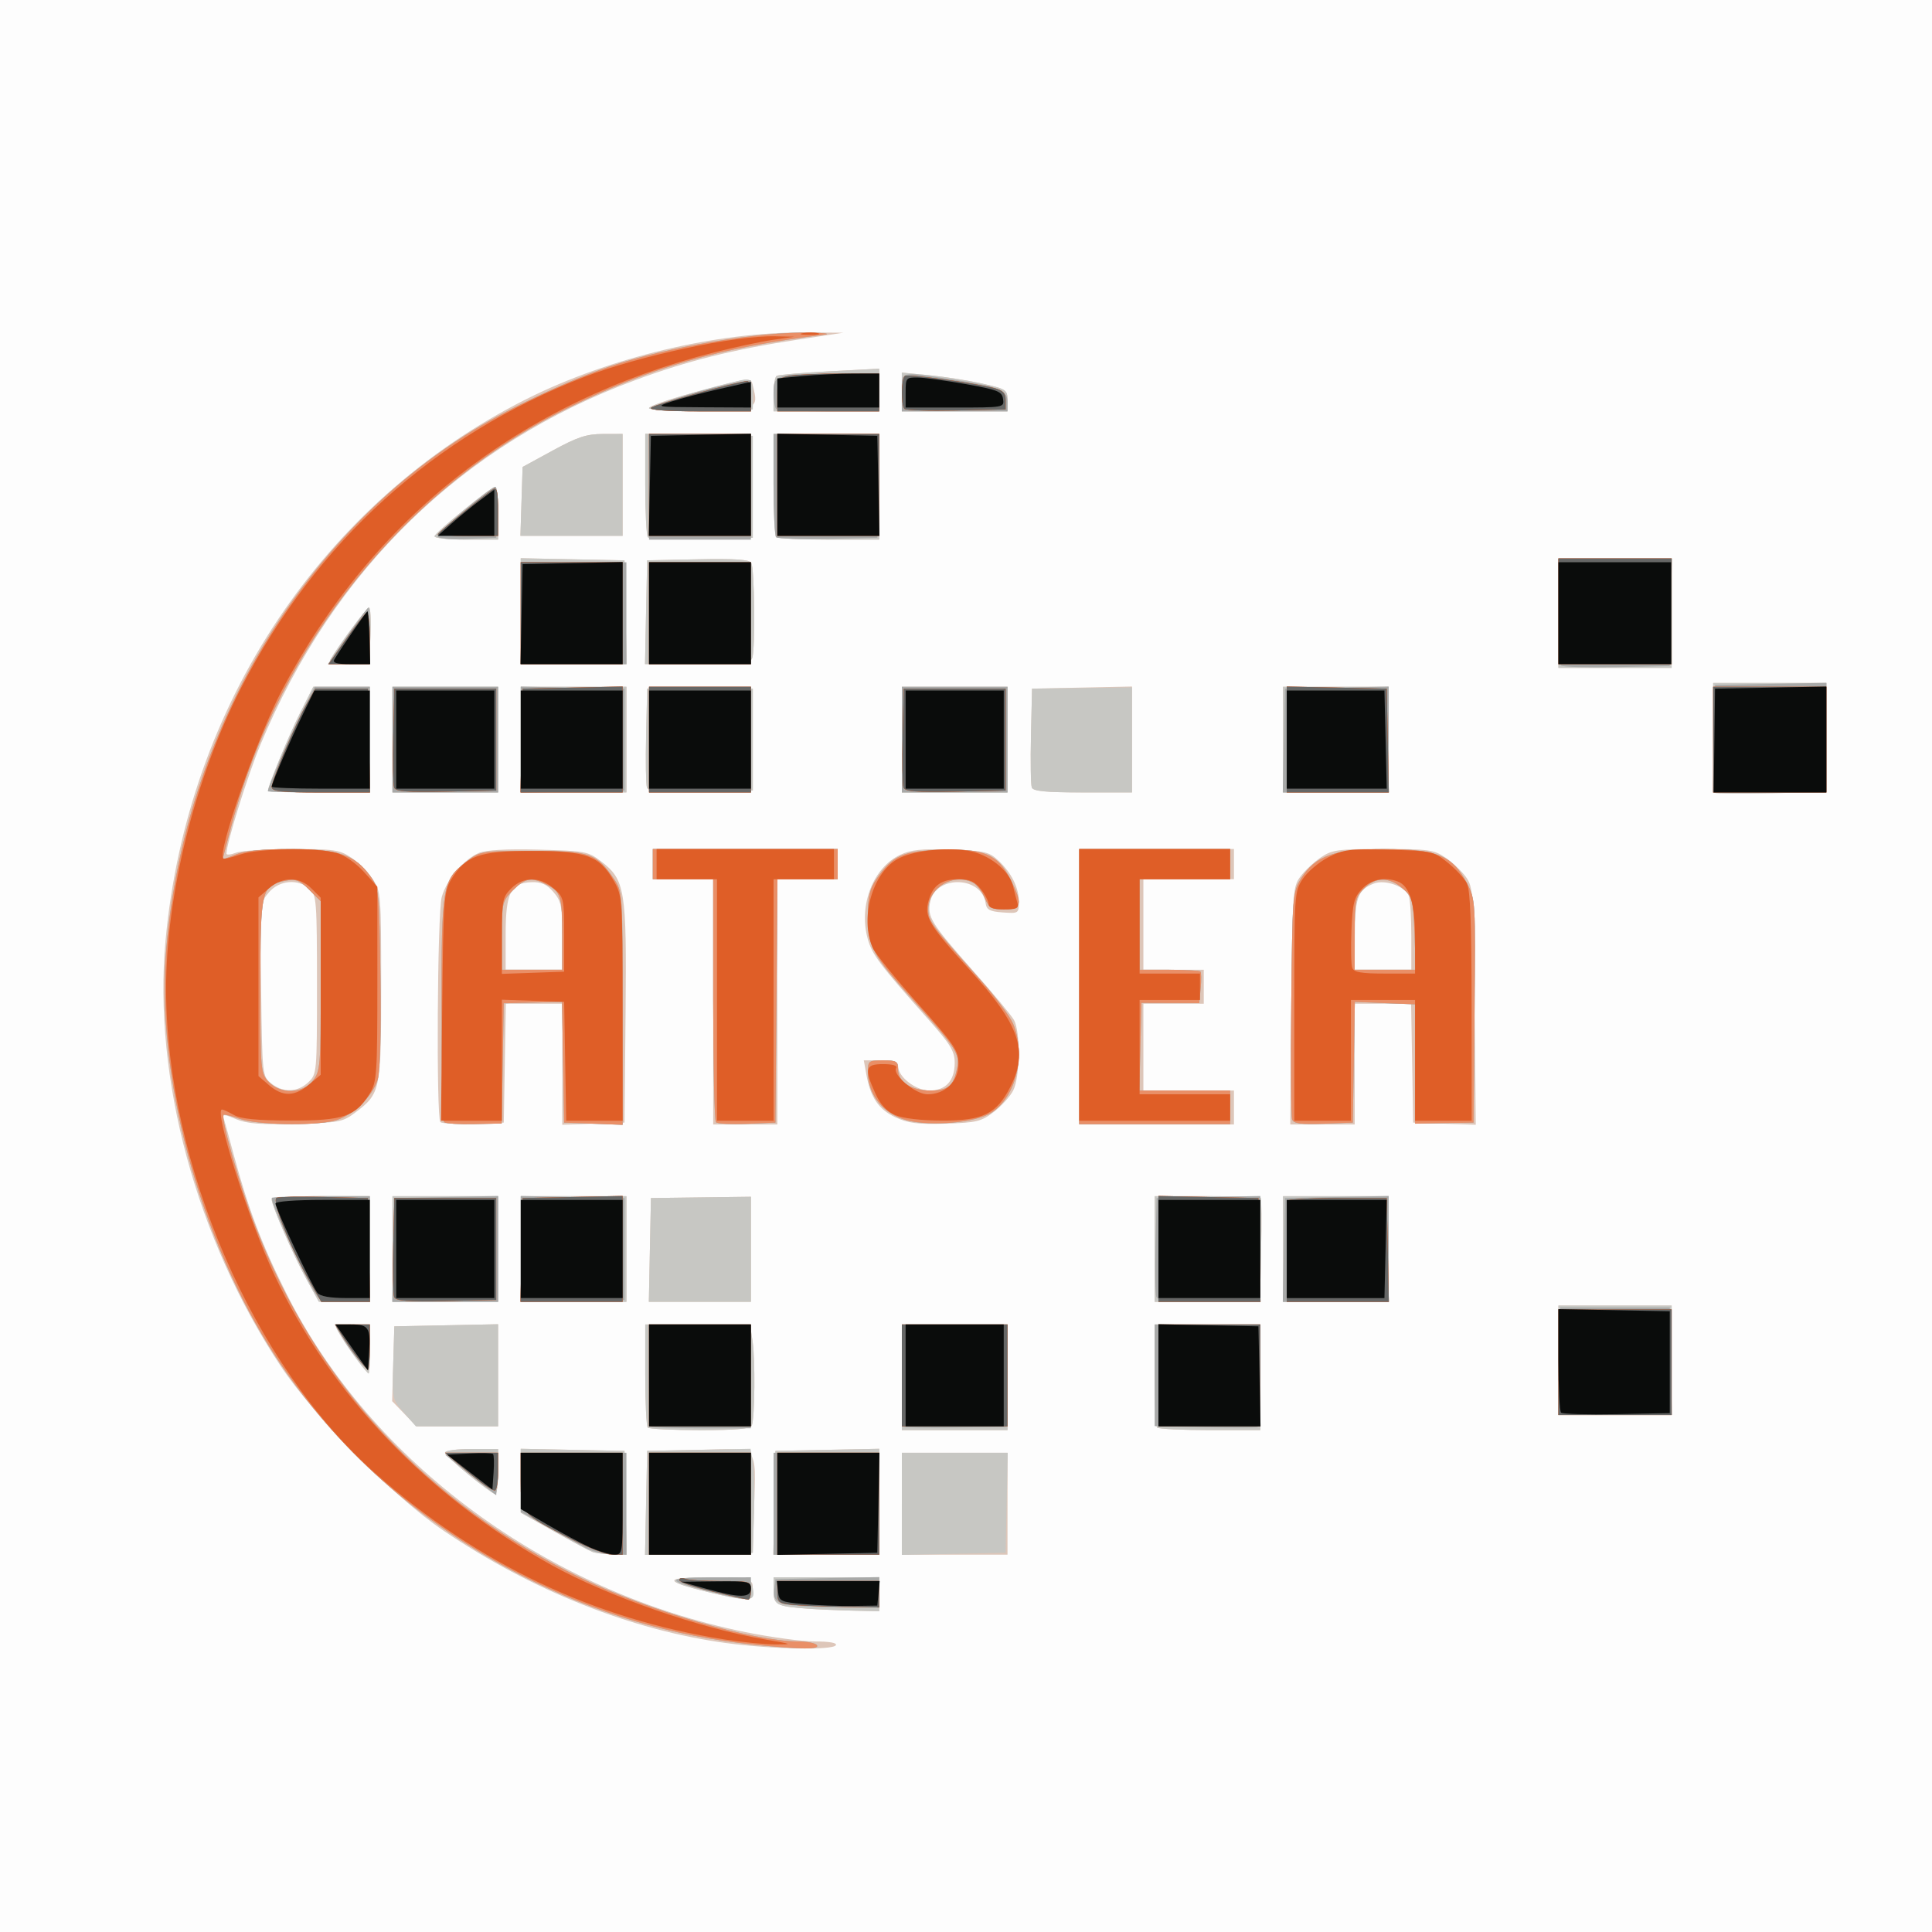 <?xml version="1.0" encoding="UTF-8" standalone="no"?>
<!-- Created with Inkscape (http://www.inkscape.org/) -->
<svg id="svg3387" xmlns:rdf="http://www.w3.org/1999/02/22-rdf-syntax-ns#" xmlns="http://www.w3.org/2000/svg" height="640" viewBox="0 0 640 640" width="640" version="1.1" xmlns:cc="http://creativecommons.org/ns#" xmlns:dc="http://purl.org/dc/elements/1.1/">
 <rect x="0" y="0" width="640" height="640" fill="#333333" stroke="none"/>
 <path id="path3413" d="m0 320v-320h320 320v320 320h-320-320v-320z" fill="#fdfdfd"/>
 <path id="path3411" d="m240.52 544.28c-31.41-4.28-64.19-17.31-93.64-37.25-16.38-11.07-42.87-37.87-53.933-54.55-27.845-41.98-42.283-95.36-38.114-140.92 7.139-78.02 52.147-145.53 119.61-179.39 27.42-13.76 63-22.24 92.44-22.04l12.5 0.088-15 2.276c-21.429 3.251-36.574 7.016-53.75 13.363-57.484 21.241-100.22 62.767-124.37 120.85-4.242 10.202-11.237 32.634-11.249 36.075-0.002 0.499 1.44 0.358 3.203-0.312s10.118-1.219 18.565-1.219c13.905 0 15.758 0.269 19.576 2.842 2.32 1.563 5.497 4.74 7.06 7.06 2.767 4.106 2.842 5.038 2.842 35.345 0 34.666-0.199 35.664-8.334 41.876-4.352 3.323-5.364 3.523-19.807 3.912-11.661 0.314-16.307-0.043-19.864-1.53-4.328-1.808-4.599-1.794-3.997 0.215 0.355 1.185 1.777 6.373 3.159 11.53 4.773 17.807 9.343 29.841 17.474 46.014 28.134 55.955 86.268 98.827 152.08 112.15 8.377 1.696 18.708 3.084 22.959 3.084 4.835 0 7.44 0.468 6.957 1.25-1.076 1.741-21.186 1.342-36.352-0.722zm-138.41-185.75c2.86-2.69 2.89-2.99 2.89-32.3 0-27.479-0.169-29.742-2.374-31.737-3.826-3.463-10.04-2.964-13.523 1.085-2.98 3.465-2.981 3.472-2.604 32.184 0.373 28.463 0.403 28.739 3.328 31.106 3.897 3.153 8.711 3.023 12.281-0.33zm165.39 174.36c-10.409-0.784-11.25-1.236-11.25-6.038v-4.351h17.5 17.5v5.625 5.625l-9.062-0.218c-4.984-0.12-11.594-0.409-14.688-0.642zm-33.1-5.533c-15.076-3.675-14.72-5.005 1.23-4.589 13.702 0.357 13.72 0.362 13.733 3.483 0.017 4.046-2.223 4.212-14.962 1.106zm-38.15-13.27c-1.031-0.393-6.797-3.478-12.812-6.856l-10.938-6.142v-10.581-10.581l17.188 0.348 17.188 0.348 0.348 17.188 0.348 17.188-4.723-0.099c-2.598-0.054-5.566-0.42-6.598-0.813zm17.777-16.241 0.348-17.222 17.155-0.348c20.353-0.412 18.865-2.032 18.247 19.852l-0.402 14.246-17.848 0.347-17.848 0.347 0.348-17.222zm42.5-0.035 0.348-17.188 17.188-0.348 17.188-0.348v17.535 17.535h-17.535-17.535l0.348-17.188zm42.223 0.312v-16.875h17.5 17.5v16.875 16.875h-17.5-17.5v-16.875zm-143.44-9.539c-4.297-3.477-7.812-6.831-7.812-7.454 0-0.623 3.938-1.133 8.75-1.133h8.75v7.5c0 4.125-0.422 7.479-0.938 7.454-0.516-0.025-4.453-2.891-8.75-6.367zm59.271-15.67c-0.458-0.458-0.833-8.333-0.833-17.5v-16.667h17.358 17.358l0.846 5.641c0.899 5.994 0.728 25.174-0.248 27.796-0.425 1.142-5.031 1.562-17.114 1.562-9.093 0-16.908-0.375-17.366-0.833zm84.17-16.67v-17.5h17.5 17.5v17.5 17.5h-17.5-17.5v-17.5zm84.583 16.667c-0.45-0.46-0.83-8.34-0.83-17.5v-16.667h17.5 17.5v17.5 17.5h-16.667c-9.167 0-17.042-0.375-17.5-0.833zm-249.39-4.588-4.043-4.171 0.36-12.391 0.36-12.391 17.188-0.348 17.188-0.348v16.91 16.91h-13.505-13.505l-4.043-4.171zm382.31-17.71v-18.125h18.75 18.75v18.125 18.125h-18.75-18.75v-18.125zm-397.58 0.335c-3.562-4.722-7.423-10.763-7.423-11.615 0-0.327 2.531-0.595 5.625-0.595h5.625v8.125c0 4.469-0.175 8.125-0.39 8.125s-1.761-1.818-3.438-4.04zm-17.245-27.379c-4.217-7.677-11.428-24.241-11.428-26.252 0-0.593 7.312-1.078 16.25-1.078h16.25v17.5 17.5l-8.438-0.015-8.438-0.015-4.197-7.64zm28.58-9.82v-17.5h17.5 17.5v17.5 17.5h-17.5-17.5v-17.5zm42.5 0v-17.5h17.5 17.5v17.5 17.5h-17.5-17.5v-17.5zm42.777 0.312 0.348-17.188 16.562-0.216 16.562-0.216v17.403 17.403h-16.91-16.91l0.348-17.188zm167.22-0.31v-17.5h17.292c9.51 0 17.526 0.233 17.812 0.517 0.286 0.284 0.35 8.159 0.141 17.5l-0.38 16.983h-17.432-17.432v-17.5zm42.5 0v-17.5h17.5 17.5v17.5 17.5h-17.5-17.5v-17.5zm-279.12-42.04c-1.423-1.423-1.018-69.292 0.445-74.56 1.587-5.714 7.344-12.549 12.299-14.601 2.398-0.993 9.134-1.365 19.796-1.091 15.372 0.394 16.379 0.581 20.634 3.83 8.047 6.145 8.56 9.309 8.168 50.334l-0.347 36.25-10.312 0.363-10.312 0.363v-20.051-20.051h-9.343-9.343l-0.344 19.688-0.344 19.688-10.058 0.359c-5.532 0.197-10.454-0.037-10.938-0.521zm40.37-61.64c0-9.911-0.331-11.565-2.917-14.571-2.173-2.527-4.003-3.36-7.178-3.27-6.999 0.199-8.656 3.507-8.656 17.285v11.737h9.375 9.375v-11.18zm50 21.805v-40.625h-10-10v-5-5h30.625 30.625v5 5h-10-10v40.625 40.625h-10.625-10.625v-40.625zm60.395 38.256c-5.589-2.602-8.276-6.55-9.66-14.193l-0.849-4.688h5.682c4.291 0 5.682 0.473 5.682 1.932 0 3.534 5.83 8.068 10.374 8.068 5.414 0 8.376-3.236 8.376-9.153 0-3.916-1.315-6.061-9.062-14.775-15.906-17.892-18.374-21.193-19.799-26.487-2.968-11.023 1.847-23.408 10.741-27.628 3.653-1.733 7.137-2.096 16.889-1.758 11.071 0.384 12.617 0.735 15.628 3.551 4.432 4.145 6.854 9.007 6.854 13.76 0 3.796-0.12 3.875-5.312 3.5-4.333-0.313-5.383-0.879-5.695-3.066-1.281-8.987-16.396-9.421-18.349-0.527-1.095 4.986 0.293 7.224 14.25 22.974 6.587 7.433 12.661 14.746 13.497 16.25 2.18 3.921 2.01 18.959-0.264 23.357-1.03 1.993-3.938 5.199-6.462 7.125-4.136 3.157-5.708 3.536-15.939 3.847-9.135 0.278-12.372-0.13-16.58-2.089zm60.86-43.26v-45.625h25.625 25.625v5 5h-15-15v15 15h10 10v5.625 5.625h-10-10v14.375 14.375h15 15v5.625 5.625h-25.625-25.625v-45.625zm70.262 6.339c0.347-37.604 0.475-39.437 2.978-42.812 1.438-1.94 4.474-4.793 6.747-6.339 3.77-2.566 5.579-2.812 20.638-2.812s16.867 0.246 20.638 2.812c2.273 1.547 5.309 4.4 6.747 6.339 2.503 3.376 2.631 5.208 2.978 42.864l0.363 39.337-10.363-0.364-10.363-0.364-0.344-19.688-0.344-19.688h-9.343-9.343v20 20h-10.675-10.675l0.363-39.286zm39.74-23.12c0-6.131-0.365-12.1-0.812-13.264-1.222-3.186-7.827-5.568-11.532-4.16-5.345 2.032-6.324 4.648-6.366 17.009l-0.04 11.562h9.375 9.375v-11.148zm100.52-47.5c-0.29-0.28-0.52-8.58-0.52-18.43v-17.917h18.75 18.75v18.061 18.061l-18.233 0.377c-10.028 0.207-18.466 0.142-18.75-0.144zm-479.27-0.58c0-1.618 6.961-18.498 10.645-25.813l4.387-8.711h9.359 9.359v17.5 17.5h-16.875c-9.281 0-16.875-0.214-16.875-0.476zm41.25-17.02v-17.5h17.5 17.5v17.5 17.5h-17.5-17.5v-17.5zm42.5 0v-17.5h17.5 17.5v17.5 17.5h-17.5-17.5v-17.5zm41.809 15.904c-0.352-0.917-0.481-8.667-0.287-17.223l0.353-15.556h17.5 17.5v16.875 16.875l-17.213 0.348c-13.442 0.272-17.353-0.017-17.853-1.319zm84.44-15.9v-17.5h17.5 17.5v17.5 17.5h-17.5-17.5v-17.5zm43.045 15.868c-0.344-0.898-0.467-8.632-0.273-17.188l0.35-15.56 16.56-0.34 16.56-0.35v17.536 17.536h-16.289c-12.247 0-16.445-0.405-16.915-1.632zm83.2-15.87v-17.5h17.5 17.5v17.5 17.5h-17.5-17.5v-17.5zm91.25-41.875v-18.125h18.75 18.75v18.125 18.125h-18.75-18.75v-18.125zm-406.76 15.312c2.525-4.421 11.998-17.188 12.756-17.19 0.481-0.001 0.689 4.217 0.463 9.375l-0.41 9.38h-6.85c-5.122 0-6.625-0.394-5.958-1.562zm63.005-15.973v-17.535l17.188 0.348 17.188 0.348 0.348 17.188 0.348 17.188h-17.535-17.535v-17.535zm41.527 0.348 0.348-17.188 16.778-0.35c12.172-0.254 17.036 0.068 17.72 1.174 1.064 1.722 1.368 27.998 0.362 31.364-0.59 1.95-2.57 2.19-18.11 2.19h-17.451l0.348-17.188zm-70.069-25.216c0.536-1.484 18.783-16.346 20.069-16.346 0.535 0 0.973 3.938 0.973 8.75v8.75h-10.729c-6.022 0-10.546-0.506-10.312-1.153zm70.659 0.354c-0.48-0.47-0.87-8.37-0.87-17.56v-16.701l17.812 0.347 17.812 0.347v16.875 16.875l-16.945 0.346c-9.32 0.19-17.336-0.044-17.812-0.521zm42.466-0.034c-0.458-0.458-0.833-8.333-0.833-17.5v-16.667h17.5 17.5v17.5 17.5h-16.667c-9.167 0-17.042-0.375-17.5-0.833zm-84.318-11.822 0.359-11.406 10-5.454c8.181-4.462 11.194-5.457 16.562-5.47l6.562-0.016v16.875 16.875h-16.922-16.922l0.359-11.406zm42.23-30.91c0-0.629 6.328-2.844 14.062-4.922 20.71-5.566 19.591-5.45 20.428-2.114 1.816 7.236 1.336 7.453-17.319 7.831-9.79 0.19-17.17-0.15-17.17-0.8zm41.25-4.479c0-3.053 0.467-5.84 1.038-6.193 0.571-0.353 8.446-1.033 17.5-1.511l16.462-0.869v7.062 7.062h-17.5-17.5v-5.551zm42.5-0.86v-6.412l9.062 0.868c4.984 0.478 12.859 1.72 17.5 2.762 8.058 1.808 8.438 2.058 8.438 5.543v3.65h-17.5-17.5v-6.412z" fill="#ddc6b9"/>
 <path id="path3409" d="m250 544.83c-27.4-2.81-52.91-10.41-77.5-23.09-33.82-17.44-61.31-41.93-81.104-72.26-25.356-38.85-39.892-93.23-36.263-135.66 6.115-71.49 44.541-136.2 101.75-171.35 11.998-7.372 31.5-16.49 45-21.039 19.501-6.572 49.506-11.612 66.875-11.233 4.469 0.097 6.438 0.386 4.375 0.642-34.787 4.317-57.808 10.902-85 24.316-53.798 26.539-95.248 77.849-111.31 137.79-1.685 6.289-3.065 11.546-3.066 11.682-0.002 0.137 1.948-0.566 4.332-1.562 2.9-1.212 8.917-1.811 18.175-1.811 15.778 0 21.365 1.909 26.448 9.034 2.827 3.963 2.93 5.007 3.315 33.466 0.242 17.93-0.11 31.093-0.905 33.785-1.732 5.87-8.668 12.394-14.652 13.782-7.345 1.704-25.449 1.301-31.042-0.691-2.724-0.97-5.141-1.575-5.372-1.344-1.018 1.018 5.498 23.854 10.536 36.921 20.079 52.088 56.809 91.74 108.01 116.6 22.248 10.803 57.04 20.946 71.844 20.946 2.978 0 5.761 0.562 6.186 1.25 0.901 1.458-5.214 1.408-20.625-0.17zm-146.34-186.87c2.446-3.11 2.591-4.859 2.591-31.346v-28.053l-3.8-3.8c-3.18-3.18-4.455-3.674-7.812-3.025-8.09 1.563-8.387 2.798-8.387 34.888 0 27.894 0.089 28.939 2.718 31.737 3.943 4.197 11.231 3.999 14.691-0.401zm163.84 174.93c-10.409-0.784-11.25-1.236-11.25-6.038v-4.351h17.5 17.5v5.625 5.625l-9.062-0.218c-4.984-0.12-11.594-0.409-14.688-0.642zm-33.1-5.556c-14.76-3.56-14.54-4.83 0.83-4.83 12.53 0 13.267 0.144 13.94 2.717 1.441 5.511 0.087 5.705-14.769 2.117zm-38.15-13.24c-1.031-0.393-6.797-3.478-12.812-6.856l-10.938-6.142v-10.581-10.581l17.188 0.348 17.188 0.348 0.348 17.188 0.348 17.188-4.723-0.099c-2.598-0.054-5.566-0.42-6.598-0.813zm17.777-16.241 0.348-17.222 17.124-0.347 17.124-0.347 0.783 4.173c0.431 2.295 0.6 10.045 0.376 17.222l-0.407 13.049-17.848 0.347-17.848 0.347 0.348-17.222zm42.5-0.035 0.348-17.188 17.188-0.348 17.188-0.348v17.535 17.535h-17.535-17.535l0.348-17.188zm42.223 0.348v-16.91h17.536 17.536l-0.349 16.562-0.349 16.562-17.188 0.348-17.188 0.348v-16.91zm-143.44-9.574c-4.297-3.477-7.812-6.831-7.812-7.454 0-0.623 3.938-1.133 8.75-1.133h8.75v7.5c0 4.125-0.422 7.479-0.938 7.454-0.516-0.025-4.453-2.891-8.75-6.367zm59.271-15.67c-0.458-0.458-0.833-8.333-0.833-17.5v-16.667h17.358 17.358l0.846 5.641c0.899 5.994 0.728 25.174-0.248 27.796-0.425 1.142-5.031 1.562-17.114 1.562-9.093 0-16.908-0.375-17.366-0.833zm84.17-16.68v-17.5h17.5 17.5v17.5 17.5h-17.5-17.5v-17.5zm84.583 16.667c-0.45-0.46-0.83-8.34-0.83-17.5v-16.667h17.5 17.5v17.5 17.5h-16.667c-9.167 0-17.042-0.375-17.5-0.833zm-249.5-4.885c-3.889-4.43-3.921-4.574-3.567-16.562l0.36-12.09 17.19-0.35 17.19-0.35v16.91 16.91h-13.621-13.621l-3.924-4.469zm382.42-17.41v-18.125h18.75 18.75v18.125 18.125h-18.75-18.75v-18.125zm-397.58 0.335c-3.562-4.722-7.423-10.763-7.423-11.615 0-0.327 2.531-0.595 5.625-0.595h5.625v8.125c0 4.469-0.175 8.125-0.39 8.125s-1.761-1.818-3.438-4.04zm-17.245-27.379c-4.217-7.677-11.428-24.241-11.428-26.252 0-0.593 7.312-1.078 16.25-1.078h16.25v17.5 17.5l-8.438-0.015-8.438-0.015-4.197-7.64zm28.58-9.82v-17.5h17.5 17.5v17.5 17.5h-17.5-17.5v-17.5zm42.5 0v-17.5h17.5 17.5v17.5 17.5h-17.5-17.5v-17.5zm42.777 0.312 0.348-17.188 16.562-0.216 16.562-0.216v17.403 17.403h-16.91-16.91l0.348-17.188zm167.22-0.31v-17.5h17.292c9.51 0 17.526 0.233 17.812 0.517 0.286 0.284 0.35 8.159 0.141 17.5l-0.38 16.983h-17.432-17.432v-17.5zm42.5 0v-17.5h17.5 17.5v17.5 17.5h-17.5-17.5v-17.5zm-277.88-42.04c-0.481-0.481-0.875-17.43-0.875-37.665 0-41.082 0.246-42.493 8.516-48.801 4.299-3.279 4.864-3.367 21.607-3.367 19.09 0 21.185 0.725 27.064 9.362 2.767 4.065 2.812 4.76 2.812 42.75v38.618l-9.688-0.365-9.688-0.365-0.341-20-0.341-20-9.659 0.226-9.659 0.226-0.343 19.917-0.343 19.917-9.095 0.211c-5.002 0.116-9.489-0.183-9.97-0.664zm39.13-61.61c0-13.163-0.435-14.616-5.089-17.023-5.081-2.628-7.137-2.294-11.257 1.825-3.502 3.502-3.654 4.126-3.654 15v11.346h10 10v-11.148zm50.92 61.65c-0.51-0.5-0.92-18.82-0.92-40.71v-39.792h-10-10v-5-5h30.625 30.625v5 5h-9.983-9.983l-0.33 40.312-0.33 40.312-9.393 0.399c-5.166 0.219-9.807-0.015-10.312-0.521zm63.518-0.581c-7.95-1.99-13.19-8.39-13.19-16.11 0-3.614 0.26-3.812 5-3.812 4.469 0 5 0.324 5 3.054 0 4.11 4.389 6.946 10.75 6.946 5.791 0 7.616-1.517 8.771-7.292 0.979-4.894-0.025-6.464-14.395-22.5-13.79-15.39-15.13-17.87-15.13-28.09 0-6.241 0.619-8.912 2.812-12.135 5.307-7.797 8.652-9.323 21.339-9.734 14.273-0.462 18.893 1.483 23.036 9.699 4.17 8.269 3.809 10.048-2.036 10.048-4.222 0-5.051-0.491-6.421-3.798-0.865-2.089-2.584-4.339-3.82-5-6.435-3.444-14.911 1.5-14.911 8.697 0 3.968 1.004 5.335 17.149 23.354 4.992 5.571 9.925 12.162 10.963 14.647 4.353 10.419 0.871 24.433-7.329 29.501-5.234 3.235-19.526 4.54-27.595 2.519zm56.81-44.35v-45.569h25 25v5 5h-15-15v15 15h9.792c5.385 0 10.044 0.252 10.352 0.56 0.308 0.308 0.347 2.79 0.088 5.515l-0.472 4.955-9.567-0.032-9.567-0.032-0.352 14.518-0.352 14.518h15.04 15.04v5.569 5.569h-25-25v-45.569zm70.536 44.024c-0.372-0.97-0.504-18.29-0.294-38.49 0.373-35.761 0.458-36.849 3.243-41.326 4.716-7.584 10.983-9.78 27.848-9.756 17.192 0.025 22.266 2.117 27.03 11.148 2.9 5.496 2.922 5.86 2.594 42.5l-0.331 36.956-9.688 0.177-9.688 0.177v-19.769-19.769l-9.973-0.408-9.973-0.408-0.339 20-0.339 20-9.706 0.365c-7.452 0.281-9.864-0.044-10.383-1.397zm40.522-61.578c-0.41-11.335-0.623-12.148-3.94-15-4.479-3.851-8.914-3.833-12.8 0.053-2.829 2.829-3.068 3.998-3.068 15v11.932h10.121 10.121l-0.433-11.985zm99.459-46.661c-0.29-0.28-0.52-8.58-0.52-18.43v-17.917h18.75 18.75v18.061 18.061l-18.233 0.377c-10.028 0.207-18.466 0.142-18.75-0.144zm-479.27-0.58c0-1.618 6.961-18.498 10.645-25.813l4.387-8.711h9.359 9.359v17.5 17.5h-16.875c-9.281 0-16.875-0.214-16.875-0.476zm41.25-17.02v-17.5h17.5 17.5v17.5 17.5h-17.5-17.5v-17.5zm42.5 0v-17.5h17.5 17.5v17.5 17.5h-17.5-17.5v-17.5zm41.809 15.904c-0.352-0.917-0.481-8.667-0.287-17.223l0.353-15.556h17.5 17.5v16.875 16.875l-17.213 0.348c-13.442 0.272-17.353-0.017-17.853-1.319zm84.44-15.9v-17.5h17.5 17.5v17.5 17.5h-17.5-17.5v-17.5zm43.045 15.868c-0.344-0.898-0.467-8.632-0.273-17.188l0.35-15.56 16.56-0.21 16.56-0.22v17.403 17.403h-16.289c-12.247 0-16.445-0.405-16.915-1.632zm83.2-15.87v-17.5h17.5 17.5v17.5 17.5h-17.5-17.5v-17.5zm91.25-41.875v-18.125h18.75 18.75v18.125 18.125h-18.75-18.75v-18.125zm-406.76 15.312c2.525-4.421 11.998-17.188 12.756-17.19 0.481-0.001 0.689 4.217 0.463 9.375l-0.41 9.38h-6.85c-5.122 0-6.625-0.394-5.958-1.562zm63.005-15.973v-17.535l17.188 0.348 17.188 0.348 0.348 17.188 0.348 17.188h-17.535-17.535v-17.535zm41.527 0.348 0.348-17.188 16.778-0.35c12.172-0.254 17.036 0.068 17.72 1.174 1.064 1.722 1.368 27.998 0.362 31.364-0.59 1.95-2.57 2.19-18.11 2.19h-17.451l0.348-17.188zm-70.069-25.216c0.536-1.484 18.783-16.346 20.069-16.346 0.535 0 0.973 3.938 0.973 8.75v8.75h-10.729c-6.022 0-10.546-0.506-10.312-1.153zm70.659 0.354c-0.48-0.47-0.87-8.37-0.87-17.56v-16.701l17.812 0.347 17.812 0.347v16.875 16.875l-16.945 0.346c-9.32 0.19-17.336-0.044-17.812-0.521zm42.466-0.034c-0.458-0.458-0.833-8.333-0.833-17.5v-16.667h17.5 17.5v17.5 17.5h-16.667c-9.167 0-17.042-0.375-17.5-0.833zm-84.318-11.822 0.359-11.406 10-5.454c8.181-4.462 11.194-5.457 16.562-5.47l6.562-0.016v16.875 16.875h-16.922-16.922l0.359-11.406zm42.23-30.91c0-0.931 19.483-6.804 30.857-9.302 3.055-0.671 3.776 0.523 3.623 5.999l-0.105 3.75-17.188 0.348c-9.81 0.19-17.19-0.15-17.19-0.8zm41.25-4.479c0-3.053 0.467-5.84 1.038-6.193 0.571-0.353 8.446-1.033 17.5-1.511l16.462-0.869v7.062 7.062h-17.5-17.5v-5.551zm42.5-0.86v-6.412l9.062 0.868c4.984 0.478 12.859 1.72 17.5 2.762 8.058 1.808 8.438 2.058 8.438 5.543v3.65h-17.5-17.5v-6.412z" fill="#c7c7c3"/>
 <path id="path3407" d="m250 544.83c-27.4-2.81-52.91-10.41-77.5-23.09-33.82-17.44-61.31-41.93-81.104-72.26-25.356-38.85-39.892-93.23-36.263-135.66 6.115-71.49 44.541-136.2 101.75-171.35 11.998-7.372 31.5-16.49 45-21.039 19.501-6.572 49.506-11.612 66.875-11.233 4.469 0.097 6.438 0.386 4.375 0.642-34.787 4.317-57.808 10.902-85 24.316-53.798 26.539-95.248 77.849-111.31 137.79-1.685 6.289-3.065 11.546-3.066 11.682-0.002 0.137 1.948-0.566 4.332-1.562 2.9-1.212 8.917-1.811 18.175-1.811 15.778 0 21.365 1.909 26.448 9.034 2.827 3.963 2.93 5.007 3.315 33.466 0.242 17.93-0.11 31.093-0.905 33.785-1.732 5.87-8.668 12.394-14.652 13.782-7.345 1.704-25.449 1.301-31.042-0.691-2.724-0.97-5.141-1.575-5.372-1.344-1.018 1.018 5.498 23.854 10.536 36.921 20.079 52.088 56.809 91.74 108.01 116.6 22.248 10.803 57.04 20.946 71.844 20.946 2.978 0 5.761 0.562 6.186 1.25 0.901 1.458-5.214 1.408-20.625-0.17zm-146.34-186.87c2.446-3.11 2.591-4.859 2.591-31.346v-28.053l-3.8-3.8c-3.18-3.18-4.455-3.674-7.812-3.025-8.09 1.563-8.387 2.798-8.387 34.888 0 27.894 0.089 28.939 2.718 31.737 3.943 4.197 11.231 3.999 14.691-0.401zm155.32 173.22c-2.219-0.89-2.804-1.968-2.5-4.608l0.396-3.447 17.188-0.348 17.188-0.348v5.035 5.035l-14.688-0.079c-8.078-0.044-15.991-0.602-17.584-1.241zm-23.146-3.767c-15.603-3.834-15.709-4.832-0.52-4.875l13.438-0.038v3.75c0 4.364 0.081 4.357-12.918 1.163zm-41.45-14.46c-2.062-1.071-7.828-4.243-12.812-7.048l-9.062-5.101v-9.777-9.777h17.5 17.5v16.875 16.875l-4.688-0.05c-2.578-0.028-6.375-0.926-8.438-1.997zm20.62-14.83v-16.875h16.875 16.875v16.875 16.875h-16.875-16.875v-16.875zm41.25 0v-16.875h17.5 17.5v16.875 16.875h-17.5-17.5v-16.875zm-100.36-9.522-8.486-6.728 8.322-0.373c4.577-0.205 8.568-0.127 8.869 0.174s0.375 3.496 0.165 7.101l-0.383 6.554-8.486-6.728zm59.632-15.999c-0.29-0.28-0.52-8.02-0.52-17.18v-16.667h16.875 16.875v17.188 17.188h-16.354c-8.995 0-16.589-0.234-16.875-0.521zm83.75 0c-0.286-0.286-0.52-8.021-0.52-17.188v-16.667h17.535 17.535l-0.348 16.953-0.348 16.953-16.667 0.234c-9.167 0.129-16.901 0-17.188-0.286zm99.792 0.172-16.562-0.349v-16.839-16.839h17.5 17.5v16.801c0 9.241-0.422 16.975-0.938 17.188-0.516 0.212-8.391 0.229-17.5 0.037zm117.47-21.839 0.347-17.812h18.125 18.125l0.347 17.812 0.347 17.812h-18.819-18.819l0.347-17.812zm-398.34-1.087c-1.805-2.145-4.119-5.52-5.143-7.5l-1.862-3.6h5.657 5.657v7.5c0 4.125-0.231 7.5-0.514 7.5-0.283 0-1.991-1.755-3.795-3.9zm-12.9-20.15c-2.925-3.607-15.289-30.18-15.289-32.859 0-0.318 7.312-0.579 16.25-0.579h16.25v17.5 17.5h-7.972c-4.869 0-8.465-0.608-9.239-1.562zm24.988-15.625 0.348-17.188 17.188-0.348 17.188-0.348v17.535 17.535h-17.535-17.535l0.348-17.188zm42.22-0.31v-17.571l17.188 0.348 17.188 0.348v16.875 16.875l-17.188 0.348-17.188 0.348v-17.571zm210.55 15.868c-0.344-0.898-0.467-8.632-0.273-17.188l0.353-15.556 17.188-0.348 17.188-0.348v17.535 17.535h-16.914c-12.762 0-17.068-0.401-17.54-1.632zm42.232-15.556 0.348-17.188 17.188-0.348 17.188-0.348v17.535 17.535h-17.535-17.535l0.348-17.188zm-278.16-42.35c-0.481-0.481-0.875-17.43-0.875-37.665 0-41.082 0.246-42.493 8.516-48.801 4.299-3.279 4.864-3.367 21.607-3.367 19.09 0 21.185 0.725 27.064 9.362 2.767 4.065 2.812 4.76 2.812 42.75v38.618l-9.688-0.365-9.688-0.365-0.341-20-0.341-20-9.659 0.226-9.659 0.226-0.343 19.917-0.343 19.917-9.095 0.211c-5.002 0.116-9.489-0.183-9.97-0.664zm39.13-61.61c0-13.163-0.435-14.616-5.089-17.023-5.081-2.628-7.137-2.294-11.257 1.825-3.502 3.502-3.654 4.126-3.654 15v11.346h10 10v-11.148zm50.92 61.65c-0.51-0.5-0.92-18.82-0.92-40.71v-39.792h-10-10v-5-5h30.625 30.625v5 5h-9.983-9.983l-0.33 40.312-0.33 40.312-9.393 0.399c-5.166 0.219-9.807-0.015-10.312-0.521zm63.518-0.581c-7.95-1.99-13.19-8.39-13.19-16.11 0-3.614 0.26-3.812 5-3.812 4.469 0 5 0.324 5 3.054 0 4.11 4.389 6.946 10.75 6.946 5.791 0 7.616-1.517 8.771-7.292 0.979-4.894-0.025-6.464-14.395-22.5-13.79-15.39-15.13-17.87-15.13-28.09 0-6.241 0.619-8.912 2.812-12.135 5.307-7.797 8.652-9.323 21.339-9.734 14.273-0.462 18.893 1.483 23.036 9.699 4.17 8.269 3.809 10.048-2.036 10.048-4.222 0-5.051-0.491-6.421-3.798-0.865-2.089-2.584-4.339-3.82-5-6.435-3.444-14.911 1.5-14.911 8.697 0 3.968 1.004 5.335 17.149 23.354 4.992 5.571 9.925 12.162 10.963 14.647 4.353 10.419 0.871 24.433-7.329 29.501-5.234 3.235-19.526 4.54-27.595 2.519zm56.81-44.35v-45.569h25 25v5 5h-15-15v15 15h9.792c5.385 0 10.044 0.252 10.352 0.56 0.308 0.308 0.347 2.79 0.088 5.515l-0.472 4.955-9.567-0.032-9.567-0.032-0.352 14.518-0.352 14.518h15.04 15.04v5.569 5.569h-25-25v-45.569zm70.536 44.024c-0.372-0.97-0.504-18.29-0.294-38.49 0.373-35.761 0.458-36.849 3.243-41.326 4.716-7.584 10.983-9.78 27.848-9.756 17.192 0.025 22.266 2.117 27.03 11.148 2.9 5.496 2.922 5.86 2.594 42.5l-0.331 36.956-9.688 0.177-9.688 0.177v-19.769-19.769l-9.973-0.408-9.973-0.408-0.339 20-0.339 20-9.706 0.365c-7.452 0.281-9.864-0.044-10.383-1.397zm40.522-61.578c-0.41-11.335-0.623-12.148-3.94-15-4.479-3.851-8.914-3.833-12.8 0.053-2.829 2.829-3.068 3.998-3.068 15v11.932h10.121 10.121l-0.433-11.985zm-379.81-47.17c0-1.364 7.066-17.883 10.92-25.528l4.569-9.062h9.13 9.13v17.5 17.5h-16.875c-9.281 0-16.875-0.184-16.875-0.409zm41.25-17.09v-17.5h17.5 17.5v17.5 17.5h-17.5-17.5v-17.5zm42.5 0v-17.571l17.188 0.348 17.188 0.348v16.875 16.875l-17.188 0.348-17.19 0.34v-17.57zm42.5 0v-17.5h16.875 16.875v17.5 17.5h-16.875-16.875v-17.5zm83.75 0v-17.5h17.5 17.5v17.5 17.5h-17.5-17.5v-17.5zm126.53 0.312 0.348-17.188 17.188-0.348 17.188-0.348v17.535 17.535h-17.535-17.535l0.348-17.188zm142.5-0.625 0.347-17.812 18.438-0.346 18.438-0.346v18.158 18.158h-18.784-18.784l0.347-17.812zm-50.662-24.238c-0.476-0.476-0.866-8.647-0.866-18.158v-17.292h18.784 18.784l-0.347 17.812-0.347 17.812-17.571 0.345c-9.664 0.19-17.961-0.044-18.438-0.521zm-402.04-9.82c3.564-5.156 6.692-9.375 6.95-9.375 0.258 0 0.469 4.219 0.469 9.375v9.375h-6.95-6.95l6.481-9.375zm57.419-7.5v-16.875h17.5 17.5v16.875 16.875h-17.5-17.5v-16.875zm42.5 0v-16.875h16.875 16.875v16.875 16.875h-16.875-16.875v-16.875zm-70-25.543c0-1.373 17.474-16.282 19.12-16.313 0.547-0.01 0.828 3.778 0.625 8.419l-0.37 8.438-9.688 0.365c-5.97 0.23-9.68-0.12-9.68-0.91zm70-16.332v-17.5h16.875 16.875v17.5 17.5h-16.875-16.875v-17.5zm42.118 16.701c-0.48-0.48-0.87-8.37-0.87-17.53v-16.667h17.535 17.535l-0.348 17.188-0.348 17.188-16.32 0.347c-8.976 0.191-16.71-0.043-17.188-0.521zm-41.43-42.87c1.385-1.368 21.251-7.258 28.261-8.379l4.802-0.768v5.16 5.16h-17.125c-10.676 0-16.678-0.442-15.938-1.173zm41.396 0.34c-0.458-0.458-0.833-2.924-0.833-5.479 0-5.854 0.966-6.148 20.312-6.17l14.688-0.017v6.25 6.25h-16.667c-9.167 0-17.042-0.375-17.5-0.833zm41.66-5.42c0-7.271-1.077-6.978 16.129-4.393 16.195 2.433 18.871 3.494 18.871 7.487v3.156h-17.5-17.5v-6.25z" fill="#a8a9a8"/>
 <path id="path3405" d="m250 544.83c-27.4-2.81-52.91-10.41-77.5-23.09-33.82-17.44-61.31-41.93-81.104-72.26-25.356-38.85-39.892-93.23-36.263-135.66 6.115-71.49 44.541-136.2 101.75-171.35 11.998-7.372 31.5-16.49 45-21.039 19.501-6.572 49.506-11.612 66.875-11.233 4.469 0.097 6.438 0.386 4.375 0.642-34.787 4.317-57.808 10.902-85 24.316-53.798 26.539-95.248 77.849-111.31 137.79-1.685 6.289-3.065 11.546-3.066 11.682-0.002 0.137 1.948-0.566 4.332-1.562 2.9-1.212 8.917-1.811 18.175-1.811 15.778 0 21.365 1.909 26.448 9.034 2.827 3.963 2.93 5.007 3.315 33.466 0.242 17.93-0.11 31.093-0.905 33.785-1.732 5.87-8.668 12.394-14.652 13.782-7.345 1.704-25.449 1.301-31.042-0.691-2.724-0.97-5.141-1.575-5.372-1.344-1.018 1.018 5.498 23.854 10.536 36.921 20.079 52.088 56.809 91.74 108.01 116.6 22.248 10.803 57.04 20.946 71.844 20.946 2.978 0 5.761 0.562 6.186 1.25 0.901 1.458-5.214 1.408-20.625-0.17zm-146.34-186.87c2.446-3.11 2.591-4.859 2.591-31.346v-28.053l-3.8-3.8c-3.18-3.18-4.455-3.674-7.812-3.025-8.09 1.563-8.387 2.798-8.387 34.888 0 27.894 0.089 28.939 2.718 31.737 3.943 4.197 11.231 3.999 14.691-0.401zm158.53 173.63c-4.242-0.444-4.688-0.839-4.688-4.165v-3.675h16.875 16.875v4.375 4.375l-12.188-0.21c-6.703-0.116-14.297-0.431-16.875-0.7zm-26.25-4.395c-6.02-1.42-10.94-3.12-10.94-3.77 0-0.651 0.89-0.842 1.977-0.425 1.087 0.417 6.431 0.759 11.875 0.759 9.724 0 9.898 0.055 9.898 3.125 0 1.719-0.422 3.077-0.938 3.019-0.516-0.058-5.859-1.273-11.875-2.7zm-46.4-17.18c-17.07-8.73-17.04-8.7-17.04-19.47v-9.29h16.875 16.875v16.875 16.875h-3.472c-1.91 0-7.864-2.246-13.233-4.992zm25.46-11.89v-16.875h16.875 16.875v16.875 16.875h-16.875-16.875v-16.875zm42.5 0v-16.875h16.875 16.875v16.875 16.875h-16.875-16.875v-16.875zm-98.269-7.12c-1.983-1.51-5.454-4.322-7.712-6.25l-4.106-3.505h8.793 8.793v6.25c0 3.438-0.487 6.25-1.081 6.25-0.595 0-2.704-1.235-4.688-2.745zm55.77-35.38v-16.875h16.875 16.875v16.875 16.875h-16.875-16.875v-16.875zm83.75 0v-16.875h17.5 17.5v16.875 16.875h-17.5-17.5v-16.875zm85 0v-16.875h16.875 16.875v16.875 16.875h-16.875-16.875v-16.875zm132.5-4.375v-17.5h18.75 18.75v17.5 17.5h-18.75-18.75v-17.5zm-397.9-1.562c-1.663-2.234-4.006-5.609-5.207-7.5l-2.184-3.438h5.769 5.769v7.5c0 4.125-0.253 7.5-0.561 7.5-0.309 0-1.922-1.828-3.585-4.062zm-15.678-25.005c-6.699-11.709-12.816-27.207-11.011-27.9 0.887-0.34 8.047-0.459 15.911-0.263l14.299 0.356 0.348 17.188 0.348 17.188h-8.069-8.069l-3.757-6.567zm27.883 4.972c-0.352-0.918-0.481-8.668-0.287-17.224l0.353-15.556h16.875 16.875v16.875 16.875l-16.588 0.349c-12.927 0.272-16.729-0.019-17.228-1.319zm42.218-15.592 0.348-17.188 16.562-0.349 16.562-0.349v17.536 17.536h-16.91-16.91l0.348-17.188zm210.97-0.349v-17.536l16.562 0.349 16.562 0.349 0.348 17.188 0.348 17.188h-16.91-16.91v-17.536zm42.51 1.29v-17.188c0-0.516 7.453-0.938 16.562-0.938h16.562l0.348 17.188 0.348 17.188h-16.91-16.91v-16.25zm-279.13-43.29c-0.481-0.481-0.875-17.43-0.875-37.665 0-41.082 0.246-42.493 8.516-48.801 4.299-3.279 4.864-3.367 21.607-3.367 19.09 0 21.185 0.725 27.064 9.362 2.767 4.065 2.812 4.76 2.812 42.75v38.618l-9.688-0.365-9.688-0.365-0.341-20-0.341-20-9.659 0.226-9.659 0.226-0.343 19.917-0.343 19.917-9.095 0.211c-5.002 0.116-9.489-0.183-9.97-0.664zm39.13-61.61c0-13.163-0.435-14.616-5.089-17.023-5.081-2.628-7.137-2.294-11.257 1.825-3.502 3.502-3.654 4.126-3.654 15v11.346h10 10v-11.148zm50.92 61.65c-0.51-0.5-0.92-18.82-0.92-40.71v-39.792h-10-10v-5-5h30.625 30.625v5 5h-9.983-9.983l-0.33 40.312-0.33 40.312-9.393 0.399c-5.166 0.219-9.807-0.015-10.312-0.521zm63.518-0.581c-7.95-1.99-13.19-8.39-13.19-16.11 0-3.614 0.26-3.812 5-3.812 4.469 0 5 0.324 5 3.054 0 4.11 4.389 6.946 10.75 6.946 5.791 0 7.616-1.517 8.771-7.292 0.979-4.894-0.025-6.464-14.395-22.5-13.79-15.39-15.13-17.87-15.13-28.09 0-6.241 0.619-8.912 2.812-12.135 5.307-7.797 8.652-9.323 21.339-9.734 14.273-0.462 18.893 1.483 23.036 9.699 4.17 8.269 3.809 10.048-2.036 10.048-4.222 0-5.051-0.491-6.421-3.798-0.865-2.089-2.584-4.339-3.82-5-6.435-3.444-14.911 1.5-14.911 8.697 0 3.968 1.004 5.335 17.149 23.354 4.992 5.571 9.925 12.162 10.963 14.647 4.353 10.419 0.871 24.433-7.329 29.501-5.234 3.235-19.526 4.54-27.595 2.519zm56.81-44.35v-45.569h25 25v5 5h-15-15v15 15h9.792c5.385 0 10.044 0.252 10.352 0.56 0.308 0.308 0.347 2.79 0.088 5.515l-0.472 4.955-9.567-0.032-9.567-0.032-0.352 14.518-0.352 14.518h15.04 15.04v5.569 5.569h-25-25v-45.569zm70.536 44.024c-0.372-0.97-0.504-18.29-0.294-38.49 0.373-35.761 0.458-36.849 3.243-41.326 4.716-7.584 10.983-9.78 27.848-9.756 17.192 0.025 22.266 2.117 27.03 11.148 2.9 5.496 2.922 5.86 2.594 42.5l-0.331 36.956-9.688 0.177-9.688 0.177v-19.769-19.769l-9.973-0.408-9.973-0.408-0.339 20-0.339 20-9.706 0.365c-7.452 0.281-9.864-0.044-10.383-1.397zm40.522-61.578c-0.41-11.335-0.623-12.148-3.94-15-4.479-3.851-8.914-3.833-12.8 0.053-2.829 2.829-3.068 3.998-3.068 15v11.932h10.121 10.121l-0.433-11.985zm-378.56-48.51c0-2.254 7.939-21.124 11.622-27.625l2.833-5h8.71 8.71l0.348 17.188 0.348 17.188h-16.285c-13.126 0-16.285-0.34-16.285-1.75zm40.559 0.155c-0.352-0.918-0.481-8.668-0.287-17.224l0.353-15.556h16.875 16.875v16.875 16.875l-16.588 0.349c-12.927 0.272-16.729-0.019-17.228-1.319zm42.218-15.592 0.348-17.188 16.562-0.349 16.562-0.349v17.536 17.536h-16.91-16.91l0.348-17.188zm42.22-0.31v-17.5h16.875 16.875v17.5 17.5h-16.875-16.875v-17.5zm84.309 15.905c-0.352-0.918-0.481-8.668-0.287-17.224l0.353-15.556h16.875 16.875v16.875 16.875l-16.588 0.349c-12.927 0.272-16.729-0.019-17.228-1.319zm126.94-15.94v-17.536l16.562 0.349 16.562 0.349 0.348 17.188 0.348 17.188h-16.91-16.91v-17.536zm141.25 0.036v-17.5h18.75 18.75v17.5 17.5h-18.75-18.75v-17.5zm-453-33.1c3.114-4.455 6.189-8.426 6.833-8.824 0.685-0.424 1.171 2.935 1.171 8.1v8.824h-6.833-6.833l5.662-8.1zm58-8.78v-16.875h16.875 16.875v16.875 16.875h-16.875-16.875v-16.875zm42.5 0v-16.875h16.875 16.875v16.875 16.875h-16.875-16.875v-16.875zm301.25-0.625v-17.5h18.75 18.75v17.5 17.5h-18.75-18.75v-17.5zm-371.25-25.48c0-0.56 16.112-13.684 18.438-15.018 1.182-0.678 1.562 1.099 1.562 7.302v8.199h-10c-5.5 0-10-0.217-10-0.483zm70-16.392v-16.875h16.875 16.875v16.875 16.875h-16.875-16.875v-16.875zm42.5 0v-16.875h16.875 16.875v16.875 16.875h-16.875-16.875v-16.875zm-41.808-25.568c1.075-1.075 29.075-8.807 31.892-8.807 0.641 0 1.165 2.25 1.165 5v5h-17.125c-10.866 0-16.689-0.436-15.932-1.192zm41.81-4.28c0-5.125 0.246-5.518 3.906-6.25 2.148-0.43 9.742-0.781 16.875-0.781h12.969v6.25 6.25h-16.875-16.875v-5.469zm42.118 4.67c-1.221-1.221-1.085-10.169 0.166-10.943 1.068-0.66 22.962 2.34 29.591 4.055 2.875 0.744 3.75 1.681 3.75 4.016v3.046l-16.32 0.347c-8.976 0.191-16.71-0.043-17.188-0.521z" fill="#e98f67"/>
 <path id="path3403" d="m239.96 543.09c-43.06-6.71-81.66-25.05-115.46-54.87-40.603-35.81-69.373-102.24-69.477-160.42-0.056-31.413 9.597-70.243 24.838-99.914 24.856-48.39 63.796-83.661 113.73-103.02 17.96-6.961 50.004-13.78 63.283-13.467l6.25 0.147-7.208 1.055c-3.964 0.58-12.683 2.443-19.375 4.139-63.939 16.205-112.98 54.563-143.19 112-8.043 15.293-21.4 53.623-19.387 55.636 0.276 0.276 2.73-0.292 5.453-1.263 5.816-2.071 25.387-2.433 32.017-0.592 2.665 0.74 6.436 3.34 9.062 6.247l4.51 4.98-0.005 32.184c-0.004 29.91-0.18 32.472-2.489 36.258-4.676 7.669-8.694 9.047-26.257 9.002-11.192-0.028-16.512-0.546-18.75-1.826-1.719-0.983-3.491-1.806-3.939-1.831-2.836-0.154 8.775 36.591 17.298 54.741 18.674 39.769 50.85 73.468 91.84 96.187 18.833 10.439 49.136 20.965 71.051 24.682 8.812 1.494 9 1.59 3.125 1.597-3.438 0.004-11.048-0.741-16.913-1.656zm-137.56-183.83 3.846-3.236v-29.321-29.321l-3.068-3.068c-3.974-3.974-9.466-3.994-14.05-0.051l-3.507 3.017v29.591 29.591l3.507 3.017c4.516 3.885 8.472 3.819 13.272-0.219zm159.79 172.33c-4.242-0.444-4.688-0.839-4.688-4.165v-3.675h16.875 16.875v4.375 4.375l-12.188-0.21c-6.703-0.116-14.297-0.431-16.875-0.7zm-26.25-4.395c-6.02-1.42-10.94-3.12-10.94-3.77 0-0.651 0.89-0.842 1.977-0.425 1.087 0.417 6.431 0.759 11.875 0.759 9.724 0 9.898 0.055 9.898 3.125 0 1.719-0.422 3.077-0.938 3.019-0.516-0.058-5.859-1.273-11.875-2.7zm-46.4-17.18c-17.07-8.73-17.04-8.7-17.04-19.47v-9.29h16.875 16.875v16.875 16.875h-3.472c-1.91 0-7.864-2.246-13.233-4.992zm25.46-11.89v-16.875h16.875 16.875v16.875 16.875h-16.875-16.875v-16.875zm42.5 0v-16.875h16.875 16.875v16.875 16.875h-16.875-16.875v-16.875zm-98.269-7.12c-1.983-1.51-5.454-4.322-7.712-6.25l-4.106-3.505h8.793 8.793v6.25c0 3.438-0.487 6.25-1.081 6.25-0.595 0-2.704-1.235-4.688-2.745zm55.77-35.38v-16.875h16.875 16.875v16.875 16.875h-16.875-16.875v-16.875zm83.75 0v-16.875h17.5 17.5v16.875 16.875h-17.5-17.5v-16.875zm85 0v-16.875h16.875 16.875v16.875 16.875h-16.875-16.875v-16.875zm132.5-4.375v-17.5h18.75 18.75v17.5 17.5h-18.75-18.75v-17.5zm-397.9-1.562c-1.663-2.234-4.006-5.609-5.207-7.5l-2.184-3.438h5.769 5.769v7.5c0 4.125-0.253 7.5-0.561 7.5-0.309 0-1.922-1.828-3.585-4.062zm-15.678-25.005c-6.699-11.709-12.816-27.207-11.011-27.9 0.887-0.34 8.047-0.459 15.911-0.263l14.299 0.356 0.348 17.188 0.348 17.188h-8.069-8.069l-3.757-6.567zm27.883 4.972c-0.352-0.918-0.481-8.668-0.287-17.224l0.353-15.556h16.875 16.875v16.875 16.875l-16.588 0.349c-12.927 0.272-16.729-0.019-17.228-1.319zm42.218-15.592 0.348-17.188 16.562-0.349 16.562-0.349v17.536 17.536h-16.91-16.91l0.348-17.188zm210.97-0.349v-17.536l16.562 0.349 16.562 0.349 0.348 17.188 0.348 17.188h-16.91-16.91v-17.536zm42.51 1.29v-17.188c0-0.516 7.453-0.938 16.562-0.938h16.562l0.348 17.188 0.348 17.188h-16.91-16.91v-16.25zm-279.77-81.56c0.368-35.201 0.568-38.099 2.895-41.961 4.831-8.018 9.264-9.601 26.875-9.601 18.076 0 22.363 1.589 27.166 10.07 2.716 4.795 2.793 5.955 2.813 42.118l0.021 37.188h-9.343-9.343l-0.344-19.688-0.344-19.688-10.312-0.363-10.312-0.363v20.051 20.051h-10.082-10.082l0.395-37.812zm40.4-23.86c0-11.926-0.106-12.39-3.507-15.312-4.584-3.939-10.077-3.918-14.05 0.054-2.852 2.852-3.068 3.957-3.068 15.675v12.607l10.312-0.363 10.312-0.363v-12.298zm50.62 21.67v-40h-10-10v-5-5h29.375 29.375v5 5h-10-10v40 40h-9.375-9.375v-40zm59.02 38.119c-2.822-1.226-4.864-3.456-6.535-7.139-3.761-8.288-3.378-9.73 2.588-9.73 3.101 0 4.77 0.491 4.293 1.264-1.376 2.226 6.352 8.736 10.369 8.736 5.903 0 10.265-4.275 10.265-10.061 0-4.435-1.224-6.253-13.438-19.958-7.391-8.293-14.115-16.604-14.944-18.467-4.31-9.696-0.263-24.505 8.018-29.341 4.771-2.786 15.342-4.084 23.411-2.874 6.778 1.016 13.762 6.44 15.005 11.653 0.449 1.883 1.109 4.408 1.466 5.612 0.544 1.831-0.178 2.188-4.434 2.188-3.463 0-5.084-0.544-5.084-1.706 0-0.939-1.166-3.188-2.591-5-1.973-2.508-3.704-3.294-7.261-3.294-5.787 0-8.577 1.967-10.033 7.073-1.536 5.388 0.023 8.013 13.672 23.036 16.464 18.12 19.443 26.718 13.4 38.679-4.521 8.95-9.138 11.222-22.685 11.164-6.999-0.03-12.957-0.735-15.482-1.832zm60.98-43.12v-45h25 25v5 5h-15-15v15.625 15.625h10 10v4.375 4.375h-10-10v15.625 15.625h15 15v4.375 4.375h-25-25v-45zm71.25 7.06c0-37.298 0.048-38.012 2.823-42.188 1.552-2.336 5.349-5.548 8.438-7.138 5.091-2.621 6.974-2.854 20.187-2.5 14.167 0.38 14.705 0.498 19.375 4.263 2.642 2.13 5.498 5.223 6.347 6.875 1.124 2.186 1.549 13.292 1.562 40.815l0.018 37.812h-9.375-9.375v-20-20h-10.625-10.625v20 20h-9.375-9.375v-37.94zm40-22.122c0-11.759-1.747-17.652-5.681-19.161-4.336-1.664-8.938-0.718-11.914 2.449-2.614 2.782-3.091 4.673-3.472 13.763-0.243 5.796-0.12 11.376 0.273 12.4 0.551 1.436 3.014 1.862 10.754 1.862h10.039v-11.312zm-378.75-50.44c0-2.254 7.939-21.124 11.622-27.625l2.833-5h8.71 8.71l0.348 17.188 0.348 17.188h-16.285c-13.126 0-16.285-0.34-16.285-1.75zm40.559 0.155c-0.352-0.918-0.481-8.668-0.287-17.224l0.353-15.556h16.875 16.875v16.875 16.875l-16.588 0.349c-12.927 0.272-16.729-0.019-17.228-1.319zm42.218-15.592 0.348-17.188 16.562-0.349 16.562-0.349v17.536 17.536h-16.91-16.91l0.348-17.188zm42.22-0.31v-17.5h16.875 16.875v17.5 17.5h-16.875-16.875v-17.5zm84.309 15.905c-0.352-0.918-0.481-8.668-0.287-17.224l0.353-15.556h16.875 16.875v16.875 16.875l-16.588 0.349c-12.927 0.272-16.729-0.019-17.228-1.319zm126.94-15.94v-17.536l16.562 0.349 16.562 0.349 0.348 17.188 0.348 17.188h-16.91-16.91v-17.536zm141.25 0.036v-17.5h18.75 18.75v17.5 17.5h-18.75-18.75v-17.5zm-453-33.1c3.114-4.455 6.189-8.426 6.833-8.824 0.685-0.424 1.171 2.935 1.171 8.1v8.824h-6.833-6.833l5.662-8.1zm58-8.78v-16.875h16.875 16.875v16.875 16.875h-16.875-16.875v-16.875zm42.5 0v-16.875h16.875 16.875v16.875 16.875h-16.875-16.875v-16.875zm301.25-0.625v-17.5h18.75 18.75v17.5 17.5h-18.75-18.75v-17.5zm-371.25-25.48c0-0.56 16.112-13.684 18.438-15.018 1.182-0.678 1.562 1.099 1.562 7.302v8.199h-10c-5.5 0-10-0.217-10-0.483zm70-16.392v-16.875h16.875 16.875v16.875 16.875h-16.875-16.875v-16.875zm42.5 0v-16.875h16.875 16.875v16.875 16.875h-16.875-16.875v-16.875zm-41.808-25.568c1.075-1.075 29.075-8.807 31.892-8.807 0.641 0 1.165 2.25 1.165 5v5h-17.125c-10.866 0-16.689-0.436-15.932-1.192zm41.81-4.28c0-5.125 0.246-5.518 3.906-6.25 2.148-0.43 9.742-0.781 16.875-0.781h12.969v6.25 6.25h-16.875-16.875v-5.469zm42.118 4.67c-1.221-1.221-1.085-10.169 0.166-10.943 1.068-0.66 22.962 2.34 29.591 4.055 2.875 0.744 3.75 1.681 3.75 4.016v3.046l-16.32 0.347c-8.976 0.191-16.71-0.043-17.188-0.521zm-33.666-25.085c1.555-0.299 3.805-0.288 5 0.025 1.195 0.313-0.077 0.557-2.827 0.544-2.75-0.014-3.728-0.27-2.173-0.569z" fill="#df5e27"/>
 <path id="path3401" d="m262.19 531.59c-4.242-0.444-4.688-0.839-4.688-4.165v-3.675h16.875 16.875v4.375 4.375l-12.188-0.21c-6.703-0.116-14.297-0.431-16.875-0.7zm-26.25-4.395c-6.02-1.42-10.94-3.12-10.94-3.77 0-0.651 0.89-0.842 1.977-0.425 1.087 0.417 6.431 0.759 11.875 0.759 9.724 0 9.898 0.055 9.898 3.125 0 1.719-0.422 3.077-0.938 3.019-0.516-0.058-5.859-1.273-11.875-2.7zm-46.4-17.18c-17.07-8.73-17.04-8.7-17.04-19.47v-9.29h16.875 16.875v16.875 16.875h-3.472c-1.91 0-7.864-2.246-13.233-4.992zm25.46-11.89v-16.875h16.875 16.875v16.875 16.875h-16.875-16.875v-16.875zm42.5 0v-16.875h16.875 16.875v16.875 16.875h-16.875-16.875v-16.875zm-98.269-7.12c-1.983-1.51-5.454-4.322-7.712-6.25l-4.106-3.505h8.793 8.793v6.25c0 3.438-0.487 6.25-1.081 6.25-0.595 0-2.704-1.235-4.688-2.745zm55.77-35.38v-16.875h16.875 16.875v16.875 16.875h-16.875-16.875v-16.875zm83.75 0v-16.875h17.5 17.5v16.875 16.875h-17.5-17.5v-16.875zm85 0v-16.875h16.875 16.875v16.875 16.875h-16.875-16.875v-16.875zm132.5-4.375v-17.5h18.75 18.75v17.5 17.5h-18.75-18.75v-17.5zm-397.9-1.562c-1.663-2.234-4.006-5.609-5.207-7.5l-2.184-3.438h5.769 5.769v7.5c0 4.125-0.253 7.5-0.561 7.5-0.309 0-1.922-1.828-3.585-4.062zm-15.678-25.005c-6.699-11.709-12.816-27.207-11.011-27.9 0.887-0.34 8.047-0.459 15.911-0.263l14.299 0.356 0.348 17.188 0.348 17.188h-8.069-8.069l-3.757-6.567zm27.883 4.972c-0.352-0.918-0.481-8.668-0.287-17.224l0.353-15.556h16.875 16.875v16.875 16.875l-16.588 0.349c-12.927 0.272-16.729-0.019-17.228-1.319zm42.218-15.592 0.348-17.188 16.562-0.349 16.562-0.349v17.536 17.536h-16.91-16.91l0.348-17.188zm210.97-0.349v-17.536l16.562 0.349 16.562 0.349 0.348 17.188 0.348 17.188h-16.91-16.91v-17.536zm42.51 1.29v-17.188c0-0.516 7.453-0.938 16.562-0.938h16.562l0.348 17.188 0.348 17.188h-16.91-16.91v-16.25zm-336.25-154.25c0-2.254 7.939-21.124 11.622-27.625l2.833-5h8.71 8.71l0.348 17.188 0.348 17.188h-16.285c-13.126 0-16.285-0.34-16.285-1.75zm40.559 0.155c-0.352-0.918-0.481-8.668-0.287-17.224l0.353-15.556h16.875 16.875v16.875 16.875l-16.588 0.349c-12.927 0.272-16.729-0.019-17.228-1.319zm42.218-15.592 0.348-17.188 16.562-0.349 16.562-0.349v17.536 17.536h-16.91-16.91l0.348-17.188zm42.22-0.31v-17.5h16.875 16.875v17.5 17.5h-16.875-16.875v-17.5zm84.309 15.905c-0.352-0.918-0.481-8.668-0.287-17.224l0.353-15.556h16.875 16.875v16.875 16.875l-16.588 0.349c-12.927 0.272-16.729-0.019-17.228-1.319zm126.94-15.94v-17.536l16.562 0.349 16.562 0.349 0.348 17.188 0.348 17.188h-16.91-16.91v-17.536zm141.25 0.036v-17.5h18.75 18.75v17.5 17.5h-18.75-18.75v-17.5zm-453-33.1c3.114-4.455 6.189-8.426 6.833-8.824 0.685-0.424 1.171 2.935 1.171 8.1v8.824h-6.833-6.833l5.662-8.1zm58-8.78v-16.875h16.875 16.875v16.875 16.875h-16.875-16.875v-16.875zm42.5 0v-16.875h16.875 16.875v16.875 16.875h-16.875-16.875v-16.875zm301.25-0.625v-17.5h18.75 18.75v17.5 17.5h-18.75-18.75v-17.5zm-371.25-25.48c0-0.56 16.112-13.684 18.438-15.018 1.182-0.678 1.562 1.099 1.562 7.302v8.199h-10c-5.5 0-10-0.217-10-0.483zm70-16.392v-16.875h16.875 16.875v16.875 16.875h-16.875-16.875v-16.875zm42.5 0v-16.875h16.875 16.875v16.875 16.875h-16.875-16.875v-16.875zm-41.808-25.568c1.075-1.075 29.075-8.807 31.892-8.807 0.641 0 1.165 2.25 1.165 5v5h-17.125c-10.866 0-16.689-0.436-15.932-1.192zm41.81-4.28c0-5.125 0.246-5.518 3.906-6.25 2.148-0.43 9.742-0.781 16.875-0.781h12.969v6.25 6.25h-16.875-16.875v-5.469zm42.118 4.67c-1.221-1.221-1.085-10.169 0.166-10.943 1.068-0.66 22.962 2.34 29.591 4.055 2.875 0.744 3.75 1.681 3.75 4.016v3.046l-16.32 0.347c-8.976 0.191-16.71-0.043-17.188-0.521z" fill="#666766"/>
 <path id="path3399" d="m266.25 531.37c-7.721-0.71-8.145-0.918-8.521-4.184l-0.396-3.438h17.037 17.037l-0.392 4.062-0.392 4.062-8.125 0.122c-4.469 0.067-11.781-0.214-16.25-0.625zm-32.5-5.122-8.125-2.258 11.562-0.121c10.769-0.113 11.562 0.051 11.562 2.379 0 3.147-3.678 3.147-15 0zm-38.394-13.697c-2.898-1.315-9.226-4.703-14.062-7.528l-8.794-5.136v-9.32-9.32h16.875 16.875v16.875c0 16.675-0.033 16.875-2.812 16.848-1.547-0.015-5.183-1.104-8.081-2.419zm19.64-14.43v-16.875h16.875 16.875v16.875 16.875h-16.875-16.875v-16.875zm42.5 0.036v-16.911h16.911 16.911l-0.349 16.562-0.349 16.562-16.562 0.349-16.562 0.349v-16.911zm-101.88-10.492-7.5-5.795 7.329-0.379c4.031-0.208 7.58-0.128 7.886 0.178 0.306 0.306 0.383 3.085 0.171 6.174l-0.386 5.617-7.5-5.795zm59.38-32.05v-16.875h16.875 16.875v16.875 16.875h-16.875-16.875v-16.875zm85 0v-16.875h16.25 16.25v16.875 16.875h-16.25-16.25v-16.875zm83.75-0.036v-16.911l16.562 0.349 16.562 0.349 0.349 16.562 0.349 16.562h-16.911-16.911v-16.911zm133.37 12.361c-0.476-0.476-0.866-8.381-0.866-17.566v-16.7l18.438 0.346 18.438 0.346v16.875 16.875l-17.571 0.345c-9.664 0.19-17.961-0.044-18.438-0.521zm-400.6-21.587-5.356-7.612h5.082c5.896 0 6.562 1.032 6.016 9.334l-0.387 5.891-5.356-7.612zm-11.355-18.04c-1.752-2.111-13.914-28.006-13.914-29.624 0-0.701 6.491-1.198 15.625-1.198h15.625v16.25 16.25h-7.972c-5.144 0-8.466-0.595-9.364-1.677zm26.09-14.56v-16.25h16.25 16.25v16.25 16.25h-16.25-16.25v-16.25zm41.25 0v-16.25h16.875 16.875v16.25 16.25h-16.875-16.875v-16.25zm211.25 0v-16.25h16.875 16.875v16.25 16.25h-16.875-16.875v-16.25zm42.5 0v-16.25l16.562-0.002 16.562-0.002-0.382 16.252-0.382 16.253h-16.18-16.181v-16.25zm141.66-168.44 0.21-17.19 18.44-0.34 18.44-0.35v17.533 17.533h-18.655-18.655l0.218-17.188zm-477.91 15.28c0-1.097 6.278-15.68 10.342-24.025l3.805-7.812h9.176 9.176v16.25 16.25h-16.25c-8.938 0-16.25-0.298-16.25-0.663zm41.25-15.59v-16.25h16.25 16.25v16.25 16.25h-16.25-16.25v-16.25zm41.25 0v-16.25h16.875 16.875v16.25 16.25h-16.875-16.875v-16.25zm42.5 0v-16.25h16.875 16.875v16.25 16.25h-16.875-16.875v-16.25zm85 0v-16.25h16.25 16.25v16.25 16.25h-16.25-16.25v-16.25zm126.25 0v-16.25h16.181 16.18l0.382 16.252 0.382 16.252-16.562-0.002-16.562-0.002v-16.25zm-315.48-26.56c2.082-3.55 10.603-15.938 10.963-15.938 0.214 0 0.504 3.938 0.644 8.75l0.255 8.75h-6.39c-4.767 0-6.157-0.397-5.473-1.562zm62.007-15 0.349-16.562 16.562-0.349 16.562-0.349v16.911 16.911h-16.911-16.911l0.349-16.562zm42.22-0.32v-16.875h16.875 16.875v16.875 16.875h-16.875-16.875v-16.875zm301.25 0v-16.875h18.672 18.672v16.875 16.875h-18.672-18.672v-16.875zm-366.57-29.77c2.58-2.282 6.801-5.724 9.379-7.648l4.688-3.498v7.648 7.648h-9.379-9.379l4.691-4.15zm65.592-12.413 0.349-16.562 16.562-0.349 16.562-0.349v16.911 16.911h-16.911-16.911l0.349-16.562zm42.224-0.349v-16.911l16.562 0.349 16.562 0.349 0.349 16.562 0.349 16.562h-16.911-16.911v-16.911zm-35-27.59c3.094-1.009 10.266-2.884 15.938-4.168l10.312-2.333v4.251 4.251l-15.938-0.084c-15.782-0.083-15.883-0.102-10.312-1.918zm35-2.818v-4.819l8.438-0.797c4.641-0.438 12.234-0.801 16.875-0.806l8.438-0.009v5.625 5.625h-16.875-16.875v-4.819zm42.51-0.18c0-4.821 0.146-4.998 4.062-4.936 2.234 0.035 9.406 1.019 15.938 2.188 10.601 1.896 11.918 2.426 12.274 4.936 0.397 2.794 0.29 2.812-15.938 2.812h-16.34v-5z" fill="#0a0c0b"/>
</svg>
